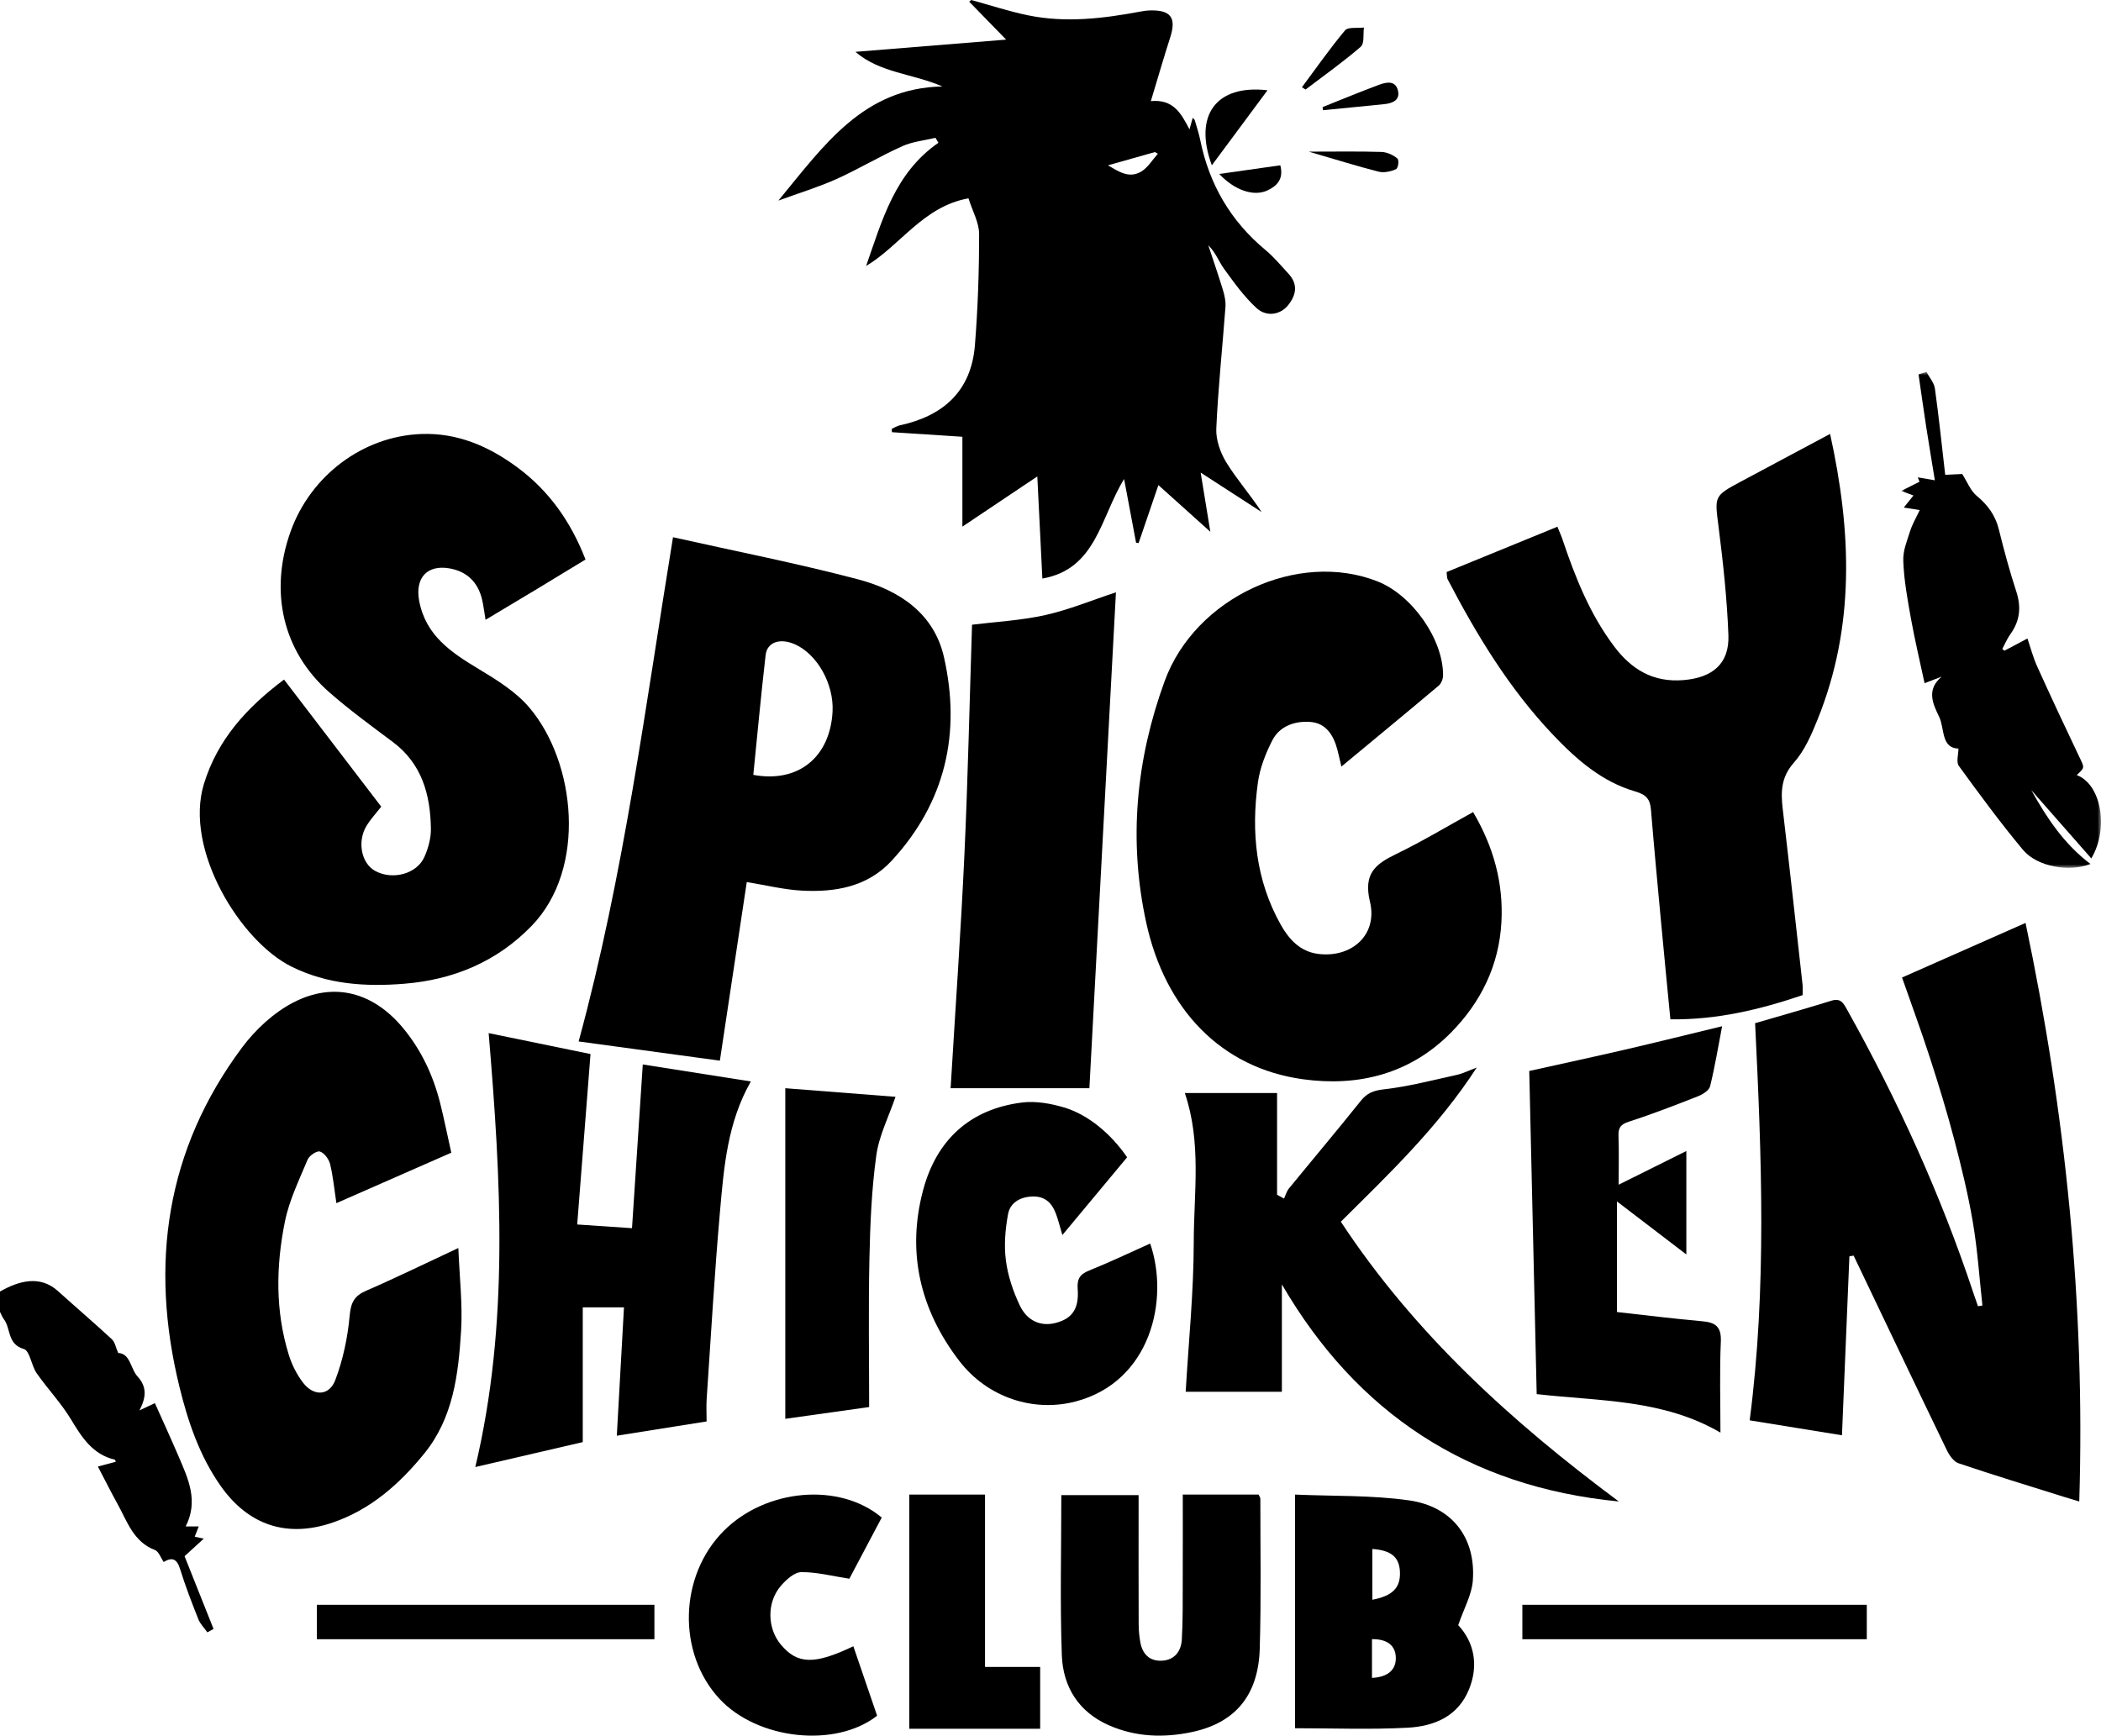 <svg width="305" viewBox="0 0 305 252" fill="none" xmlns="http://www.w3.org/2000/svg">
<path fill-rule="evenodd" clip-rule="evenodd" d="M29.576 223.402C29.073 223.291 28.682 223.204 28.268 223.113C28.494 222.537 28.662 222.105 28.85 221.624H26.954C28.844 217.928 27.322 214.716 25.946 211.501C24.829 208.892 23.641 206.313 22.486 203.724C21.513 204.179 20.878 204.477 20.241 204.775C21.191 202.981 21.383 201.388 19.993 199.882C18.922 198.723 18.945 196.524 17.156 196.437C16.807 195.647 16.69 194.864 16.239 194.447C13.675 192.07 11.012 189.803 8.42 187.458C5.806 185.092 2.71 185.971 0 187.52V190.474C0.185 190.829 0.322 191.221 0.561 191.534C1.596 192.887 1.026 195.158 3.458 195.865C4.331 196.117 4.549 198.263 5.317 199.368C6.913 201.663 8.882 203.714 10.316 206.099C11.899 208.731 13.463 211.174 16.664 211.932C16.738 211.95 16.769 212.156 16.804 212.237C15.988 212.455 15.17 212.672 14.21 212.929C15.255 214.926 16.132 216.682 17.08 218.395C18.482 220.93 19.378 223.862 22.489 225.049C23.047 225.263 23.341 226.181 23.765 226.785C24.883 226.106 25.65 226.211 26.135 227.783C26.898 230.256 27.835 232.679 28.789 235.087C29.068 235.789 29.657 236.366 30.104 237C30.402 236.836 30.701 236.672 31 236.509C29.551 232.87 28.101 229.231 26.794 225.948C27.84 224.991 28.638 224.261 29.576 223.402Z" fill="black"/>
<path fill-rule="evenodd" clip-rule="evenodd" d="M167.652 22.08C167.797 22.16 167.942 22.24 168.087 22.321C167.294 23.201 166.647 24.322 165.675 24.907C163.896 25.976 162.377 24.888 160.842 24.006C163.229 23.331 165.44 22.705 167.652 22.08ZM130.97 21.232C132.461 20.559 134.183 20.399 135.801 20.005C135.944 20.248 136.087 20.489 136.229 20.73C129.91 25.096 128.058 31.977 125.733 38.621C130.741 35.618 134.021 29.973 140.592 28.797C141.164 30.619 142.134 32.297 142.136 33.976C142.14 39.356 141.956 44.752 141.528 50.116C140.998 56.768 136.953 60.393 130.608 61.76C130.2 61.847 129.829 62.101 129.44 62.278C129.457 62.436 129.473 62.593 129.489 62.752C132.928 62.975 136.366 63.197 139.709 63.414V76.463C143.234 74.101 146.745 71.748 150.586 69.173C150.834 74.186 151.073 79.032 151.318 84C159.157 82.642 159.766 75.077 163.185 69.55C163.783 72.731 164.353 75.766 164.923 78.8C165.046 78.817 165.169 78.834 165.291 78.849C166.236 76.082 167.18 73.314 168.163 70.431C170.788 72.789 173.307 75.054 175.703 77.209C175.307 74.784 174.838 71.911 174.3 68.618C177.457 70.661 180.303 72.505 183.15 74.347C181.499 71.815 179.546 69.613 178.028 67.147C177.152 65.724 176.496 63.853 176.569 62.219C176.83 56.325 177.464 50.448 177.898 44.56C177.957 43.766 177.779 42.918 177.543 42.145C176.879 39.956 176.127 37.793 175.409 35.619C176.483 36.652 176.919 37.962 177.693 39.029C179.141 41.022 180.604 43.072 182.405 44.725C183.877 46.077 185.89 45.69 186.989 44.32C188.193 42.819 188.461 41.247 187.022 39.711C185.951 38.565 184.949 37.329 183.748 36.334C178.658 32.115 175.542 26.77 174.236 20.328C174.038 19.355 173.719 18.407 173.443 17.452C173.415 17.356 173.3 17.284 173.144 17.11C173.008 17.596 172.896 17.997 172.677 18.784C171.444 16.434 170.34 14.377 167.068 14.681C168.072 11.365 168.928 8.386 169.877 5.437C170.798 2.576 169.98 1.431 166.936 1.515C166.44 1.528 165.942 1.605 165.453 1.697C160.095 2.7 154.705 3.334 149.299 2.235C146.495 1.665 143.761 0.756 140.995 0C140.894 0.081 140.794 0.161 140.692 0.242C142.364 1.957 144.036 3.673 146.062 5.752C138.604 6.357 131.482 6.935 124.183 7.527C127.732 10.597 132.489 10.675 136.804 12.553C125.328 12.772 119.611 21.109 113 29.122C116.112 27.984 118.841 27.162 121.417 26.001C124.659 24.54 127.728 22.695 130.97 21.232Z" fill="black"/>
<path fill-rule="evenodd" clip-rule="evenodd" d="M42.307 140.339C47.551 142.943 53.075 143.282 58.663 142.833C65.769 142.261 72.106 139.668 77.187 134.418C85.224 126.113 83.594 110.666 76.829 102.715C74.874 100.419 72.112 98.712 69.486 97.131C65.506 94.737 61.803 92.286 60.852 87.245C60.224 83.914 62.006 81.932 65.311 82.535C67.765 82.984 69.346 84.495 69.959 86.946C70.182 87.837 70.278 88.761 70.487 89.99C73.114 88.418 75.54 86.974 77.956 85.516C80.351 84.071 82.737 82.612 85 81.236C82.841 75.687 79.676 71.237 75.09 67.848C70.922 64.769 66.365 62.815 61.131 63.014C52.662 63.336 45.077 69.073 42.176 77.194C39.053 85.938 41.075 94.626 47.817 100.525C50.748 103.091 53.908 105.398 57.03 107.732C61.252 110.89 62.478 115.376 62.554 120.314C62.575 121.685 62.174 123.159 61.608 124.423C60.494 126.911 56.975 127.82 54.467 126.453C52.439 125.348 51.811 122.144 53.246 119.837C53.831 118.898 54.601 118.075 55.346 117.123C50.658 110.993 45.977 104.871 41.233 98.667C35.791 102.749 31.578 107.385 29.604 113.815C26.69 123.315 34.87 136.647 42.307 140.339Z" fill="black"/>
<path fill-rule="evenodd" clip-rule="evenodd" d="M276.117 141.928C277.44 145.714 278.874 149.593 280.146 153.523C281.42 157.459 282.637 161.42 283.686 165.418C284.735 169.419 285.721 173.45 286.409 177.52C287.081 181.498 287.343 185.541 287.785 189.555C287.57 189.585 287.354 189.617 287.138 189.649C286.912 188.995 286.68 188.344 286.462 187.689C281.711 173.41 275.499 159.75 268.13 146.578C267.623 145.671 267.233 144.865 265.853 145.296C262.241 146.424 258.595 147.445 254.786 148.56C255.728 167.852 256.501 186.941 254 206.22C258.451 206.941 262.857 207.655 267.397 208.39C267.767 199.479 268.122 190.943 268.476 182.408C268.68 182.373 268.884 182.338 269.089 182.303C273.59 191.726 278.077 201.156 282.621 210.559C282.981 211.303 283.613 212.215 284.329 212.458C289.436 214.182 294.598 215.752 299.744 217.369C300.387 217.571 301.033 217.756 301.844 218C302.724 189.42 299.844 161.492 294.045 134C287.96 136.691 282.062 139.299 276.117 141.928Z" fill="black"/>
<path fill-rule="evenodd" clip-rule="evenodd" d="M169.065 98.908C164.922 110.274 163.794 121.973 166.385 133.908C169.136 146.578 177.291 155.071 189.168 156.701C197.172 157.8 204.679 155.94 210.586 149.977C214.971 145.551 217.625 140.179 217.961 133.857C218.261 128.196 216.822 122.96 213.85 117.907C210.05 120.001 206.488 122.15 202.761 123.958C199.708 125.439 197.881 126.779 198.878 130.933C200.032 135.738 196.203 139.127 191.331 138.495C188.735 138.157 187.114 136.375 185.927 134.263C182.291 127.791 181.609 120.774 182.615 113.575C182.906 111.496 183.724 109.411 184.685 107.524C185.763 105.408 187.968 104.663 190.187 104.814C192.476 104.971 193.588 106.732 194.14 108.828C194.322 109.517 194.472 110.214 194.729 111.299C199.607 107.255 204.258 103.422 208.867 99.538C209.234 99.228 209.485 98.567 209.489 98.068C209.526 92.837 205.018 86.405 199.981 84.416C188.45 79.861 173.508 86.722 169.065 98.908Z" fill="black"/>
<path fill-rule="evenodd" clip-rule="evenodd" d="M111.146 95.102C111.363 93.226 113.234 92.611 115.346 93.526C118.628 94.95 121.079 99.309 120.861 103.335C120.505 109.915 115.896 113.717 109.357 112.504C109.95 106.634 110.48 100.86 111.146 95.102ZM104.503 154C105.843 145.1 107.126 136.576 108.407 128.07C111.251 128.529 113.804 129.17 116.385 129.309C121.244 129.57 125.924 128.773 129.432 124.979C137.25 116.523 139.53 106.455 137.036 95.417C135.59 89.017 130.486 85.682 124.598 84.125C115.745 81.787 106.74 80.028 97.7 78C93.696 102.503 90.574 127.062 84 151.21C90.88 152.147 97.631 153.066 104.503 154Z" fill="black"/>
<path fill-rule="evenodd" clip-rule="evenodd" d="M61.582 211.051C65.803 205.864 66.545 199.551 66.934 193.237C67.172 189.371 66.704 185.461 66.538 181.201C61.65 183.483 57.446 185.543 53.158 187.401C51.43 188.149 50.934 189.11 50.759 191.042C50.473 194.198 49.795 197.412 48.677 200.366C47.787 202.715 45.514 202.761 43.968 200.722C43.082 199.553 42.373 198.153 41.935 196.744C39.946 190.351 40.056 183.809 41.363 177.352C41.99 174.255 43.429 171.313 44.656 168.368C44.9 167.784 45.999 167.049 46.447 167.194C47.081 167.399 47.743 168.293 47.919 169.012C48.356 170.801 48.525 172.657 48.833 174.688C54.435 172.227 59.932 169.812 65.513 167.361C64.932 164.76 64.469 162.439 63.893 160.148C62.881 156.13 61.155 152.449 58.511 149.262C54.203 144.068 48.468 142.477 42.526 145.581C39.685 147.066 37.054 149.516 35.11 152.128C24.084 166.955 21.696 183.562 26.047 201.346C27.292 206.44 28.983 211.406 32.032 215.743C36.066 221.481 41.698 223.317 48.284 221.066C53.776 219.189 57.959 215.504 61.582 211.051Z" fill="black"/>
<path fill-rule="evenodd" clip-rule="evenodd" d="M225.409 106.645C228.799 110.219 232.509 113.501 237.401 114.917C239.062 115.398 239.549 116.103 239.672 117.592C240.107 122.905 240.607 128.214 241.101 133.522C241.546 138.314 242.017 143.104 242.487 147.996C249.312 148.089 255.561 146.554 261.687 144.482C261.687 143.841 261.726 143.418 261.68 143.004C260.732 134.5 259.801 125.993 258.801 117.494C258.509 115.017 258.526 112.856 260.422 110.724C261.974 108.978 262.968 106.663 263.857 104.463C269.298 90.987 268.807 77.228 265.672 63C261.213 65.382 257.01 67.629 252.807 69.874C248.761 72.036 248.917 72.016 249.486 76.521C250.147 81.734 250.715 86.976 250.911 92.221C251.066 96.371 248.593 98.397 244.397 98.744C239.949 99.111 236.831 97.174 234.331 93.86C230.793 89.166 228.675 83.819 226.833 78.341C226.644 77.78 226.395 77.24 226.088 76.476C220.56 78.737 215.241 80.914 210 83.058C210.079 83.677 210.05 83.908 210.139 84.08C214.358 92.166 219.06 99.948 225.409 106.645Z" fill="black"/>
<path fill-rule="evenodd" clip-rule="evenodd" d="M104.524 175.85C105.09 169.45 105.6 162.977 109 157.018C103.744 156.191 98.644 155.389 93.312 154.55C92.784 162.577 92.269 170.394 91.748 178.322C88.942 178.132 86.482 177.964 83.792 177.783C84.447 169.394 85.081 161.281 85.724 153.038C80.709 152.007 75.929 151.026 70.937 150C72.721 171.299 73.945 192.164 69 213C74.228 211.786 79.243 210.622 84.599 209.379V189.812H90.582C90.235 196.034 89.895 202.132 89.542 208.452C94.115 207.725 98.318 207.058 102.578 206.381C102.578 205.201 102.517 204.145 102.588 203.098C103.206 194.013 103.722 184.919 104.524 175.85Z" fill="black"/>
<path fill-rule="evenodd" clip-rule="evenodd" d="M235 218C219.454 206.451 205.322 193.613 194.648 177.38C201.718 170.359 208.746 163.68 214.376 155C213.025 155.509 212.312 155.881 211.554 156.046C208.021 156.816 204.503 157.752 200.924 158.158C199.385 158.332 198.459 158.688 197.53 159.851C194.11 164.131 190.573 168.318 187.108 172.564C186.774 172.974 186.631 173.535 186.399 174.026C186.063 173.84 185.727 173.654 185.39 173.469V158.697H172C174.456 165.943 173.302 173.232 173.295 180.405C173.288 187.61 172.547 194.816 172.125 202.071H186.088V186.481C196.959 205.148 213.111 215.878 235 218Z" fill="black"/>
<path fill-rule="evenodd" clip-rule="evenodd" d="M141.11 90.703C140.749 101.919 140.513 113.018 140.002 124.107C139.487 135.248 138.697 146.378 138 158H158.146C159.427 134.064 160.716 109.999 162 86C158.478 87.16 155.169 88.54 151.718 89.307C148.183 90.093 144.509 90.28 141.11 90.703Z" fill="black"/>
<path fill-rule="evenodd" clip-rule="evenodd" d="M236.477 162.853C239.882 161.753 243.227 160.453 246.561 159.141C247.227 158.877 248.11 158.301 248.256 157.708C248.946 154.904 249.414 152.044 250 149C245.042 150.198 240.493 151.332 235.927 152.391C231.306 153.462 226.668 154.459 222 155.497C222.363 171.292 222.722 186.876 223.08 202.413C232.286 203.458 241.41 203.141 249.755 208C249.755 203.461 249.621 199.121 249.811 194.794C249.908 192.579 249 192.002 247.086 191.832C242.965 191.469 238.856 190.951 234.733 190.495V174.438C238.086 177.001 241.195 179.378 244.805 182.136V167.117C241.626 168.7 238.385 170.312 234.978 172.008C234.978 169.449 235.036 167.174 234.956 164.905C234.913 163.704 235.297 163.235 236.477 162.853Z" fill="black"/>
<path fill-rule="evenodd" clip-rule="evenodd" d="M166.967 180.551C164.025 181.867 161.115 183.263 158.123 184.462C156.751 185.012 156.34 185.699 156.448 187.164C156.659 190.023 155.637 191.433 153.325 192.059C151.16 192.646 149.125 191.856 148.01 189.476C147.056 187.439 146.306 185.21 146.022 182.996C145.741 180.8 145.93 178.477 146.336 176.287C146.642 174.629 148.075 173.775 149.887 173.72C151.696 173.665 152.69 174.651 153.269 176.173C153.612 177.075 153.837 178.022 154.225 179.316C157.486 175.397 160.537 171.732 163.623 168.026C161.304 164.649 158 161.851 154.487 160.799C152.541 160.217 150.352 159.828 148.366 160.076C140.73 161.032 135.94 165.59 134.017 172.76C131.594 181.793 133.564 190.169 139.252 197.584C143.369 202.951 150.098 205.086 156.176 203.475C167.057 200.589 169.781 188.677 166.967 180.551Z" fill="black"/>
<mask id="mask0" style="mask-type:alpha" maskUnits="userSpaceOnUse" x="276" y="54" width="29" height="72">
<path fill-rule="evenodd" clip-rule="evenodd" d="M276 54H305V126H276V54Z" fill="white"/>
</mask>
<g mask="url(#mask0)">
<path fill-rule="evenodd" clip-rule="evenodd" d="M301.475 112.535C302.679 111.425 302.599 111.462 301.9 109.999C299.799 105.598 297.736 101.179 295.723 96.738C295.151 95.475 294.802 94.111 294.321 92.705C293.098 93.354 292.039 93.915 290.98 94.477C290.875 94.395 290.771 94.313 290.665 94.232C291.055 93.508 291.37 92.73 291.848 92.068C293.25 90.129 293.44 88.124 292.694 85.85C291.725 82.893 290.916 79.878 290.167 76.856C289.662 74.822 288.57 73.331 286.965 71.998C286.052 71.241 285.58 69.958 284.852 68.822C284.396 68.844 283.471 68.888 282.384 68.939C281.893 64.704 281.466 60.546 280.888 56.408C280.77 55.566 280.085 54.801 279.662 54C279.278 54.118 278.895 54.235 278.511 54.353C278.876 56.86 279.224 59.369 279.61 61.872C280.006 64.443 280.438 67.008 280.881 69.735C279.874 69.562 279.138 69.434 278.401 69.307C278.484 69.52 278.568 69.732 278.652 69.944C277.777 70.384 276.902 70.824 276 71.278C276.615 71.508 277.172 71.716 277.773 71.942C277.26 72.581 276.846 73.098 276.369 73.693C277.237 73.83 277.902 73.935 278.684 74.058C278.165 75.17 277.61 76.097 277.294 77.1C276.839 78.541 276.205 80.055 276.279 81.507C276.424 84.327 276.925 87.138 277.431 89.925C277.99 93.011 278.72 96.065 279.388 99.192C280.498 98.77 281.187 98.507 281.878 98.243C279.62 100.114 280.576 102.168 281.492 104.047C282.329 105.768 281.749 108.601 284.304 108.691C284.304 109.553 283.958 110.645 284.36 111.198C287.362 115.329 290.391 119.456 293.661 123.377C295.747 125.878 300.433 126.645 303.473 125.442C299.674 122.587 297.126 118.76 294.874 114.709C297.758 117.991 300.642 121.274 303.594 124.636C306.216 120.197 304.979 113.822 301.475 112.535Z" fill="black"/>
</g>
<path fill-rule="evenodd" clip-rule="evenodd" d="M199.224 232.267V224.896C201.945 225.092 203.107 226.069 203.223 228.133C203.354 230.479 202.209 231.708 199.224 232.267ZM199.169 243.613V237.989C201.406 237.967 202.601 238.931 202.629 240.693C202.657 242.447 201.479 243.502 199.169 243.613ZM213.805 229.527C214.285 223.345 210.86 218.745 204.569 217.844C199.14 217.067 193.585 217.248 188 217V250.924C193.549 250.924 198.947 251.137 204.322 250.85C208.085 250.65 211.628 249.289 213.26 245.267C214.715 241.679 213.937 238.363 211.69 235.956C212.532 233.495 213.649 231.552 213.805 229.527Z" fill="black"/>
<path fill-rule="evenodd" clip-rule="evenodd" d="M182.709 217H171.703C171.703 221.288 171.715 225.38 171.698 229.471C171.687 232.332 171.731 235.198 171.564 238.05C171.458 239.845 170.424 241.062 168.599 241.122C166.894 241.177 165.855 240.184 165.539 238.44C165.384 237.584 165.303 236.7 165.299 235.829C165.279 230.547 165.288 225.265 165.288 219.983V217.076H154.07C154.07 224.913 153.872 232.61 154.142 240.288C154.308 245.002 156.662 248.596 160.967 250.491C164.897 252.22 168.99 252.342 173.076 251.468C179.332 250.13 182.671 246.128 182.875 239.396C183.094 232.141 182.957 224.875 182.964 217.616C182.964 217.427 182.812 217.238 182.709 217Z" fill="black"/>
<path fill-rule="evenodd" clip-rule="evenodd" d="M116.314 228.261C118.521 228.229 120.738 228.824 123.299 229.216C124.693 226.583 126.357 223.439 128 220.337C121.867 215.179 111.194 216.14 105.085 222.252C98.569 228.771 98.273 239.983 104.441 246.648C109.938 252.589 121.298 253.84 127.329 249.106C126.187 245.768 125.036 242.404 123.879 239.022C118.214 241.731 115.751 241.658 113.344 238.769C111.372 236.403 111.29 232.645 113.358 230.251C114.121 229.367 115.306 228.276 116.314 228.261Z" fill="black"/>
<path fill-rule="evenodd" clip-rule="evenodd" d="M114 206C117.707 205.479 121.645 204.926 126.173 204.29C126.173 197.08 126.059 189.908 126.213 182.741C126.32 177.744 126.529 172.715 127.209 167.778C127.606 164.885 129.015 162.145 130 159.247C125.005 158.857 119.744 158.447 114 158V206Z" fill="black"/>
<path fill-rule="evenodd" clip-rule="evenodd" d="M142.995 217H132V251H151V242.023H142.995V217Z" fill="black"/>
<mask id="mask1" style="mask-type:alpha" maskUnits="userSpaceOnUse" x="0" y="0" width="305" height="252">
<path fill-rule="evenodd" clip-rule="evenodd" d="M0 252H305V0H0V252Z" fill="white"/>
</mask>
<g mask="url(#mask1)">
<path fill-rule="evenodd" clip-rule="evenodd" d="M221 238H271V233H221V238Z" fill="black"/>
<path fill-rule="evenodd" clip-rule="evenodd" d="M46 238H95V233H46V238Z" fill="black"/>
<path fill-rule="evenodd" clip-rule="evenodd" d="M184 13.107C176.575 12.24 173.234 16.72 175.921 24C178.654 20.314 181.289 16.762 184 13.107Z" fill="black"/>
<path fill-rule="evenodd" clip-rule="evenodd" d="M197.531 6.793C198.1 6.3 197.864 4.954 198 4C197.065 4.115 195.692 3.893 195.266 4.401C193.045 7.054 191.065 9.893 189 12.668C189.175 12.779 189.349 12.889 189.525 13C192.214 10.953 194.987 8.995 197.531 6.793Z" fill="black"/>
<path fill-rule="evenodd" clip-rule="evenodd" d="M192.057 16C195.038 15.706 198.019 15.423 200.998 15.114C202.254 14.985 203.264 14.485 202.938 13.139C202.585 11.676 201.301 11.902 200.25 12.291C197.474 13.319 194.746 14.456 192 15.548C192.019 15.699 192.038 15.85 192.057 16Z" fill="black"/>
<path fill-rule="evenodd" clip-rule="evenodd" d="M190 22.017C193.772 23.118 196.929 24.106 200.144 24.928C200.894 25.12 201.939 24.902 202.651 24.565C202.982 24.41 203.137 23.257 202.848 23.007C202.274 22.512 201.345 22.085 200.544 22.06C197.253 21.958 193.954 22.017 190 22.017Z" fill="black"/>
<path fill-rule="evenodd" clip-rule="evenodd" d="M184.001 27.644C185.372 27 186.381 26.001 185.861 24C182.808 24.433 179.958 24.837 177 25.257C179.193 27.607 181.988 28.589 184.001 27.644Z" fill="black"/>
</g>
</svg>
